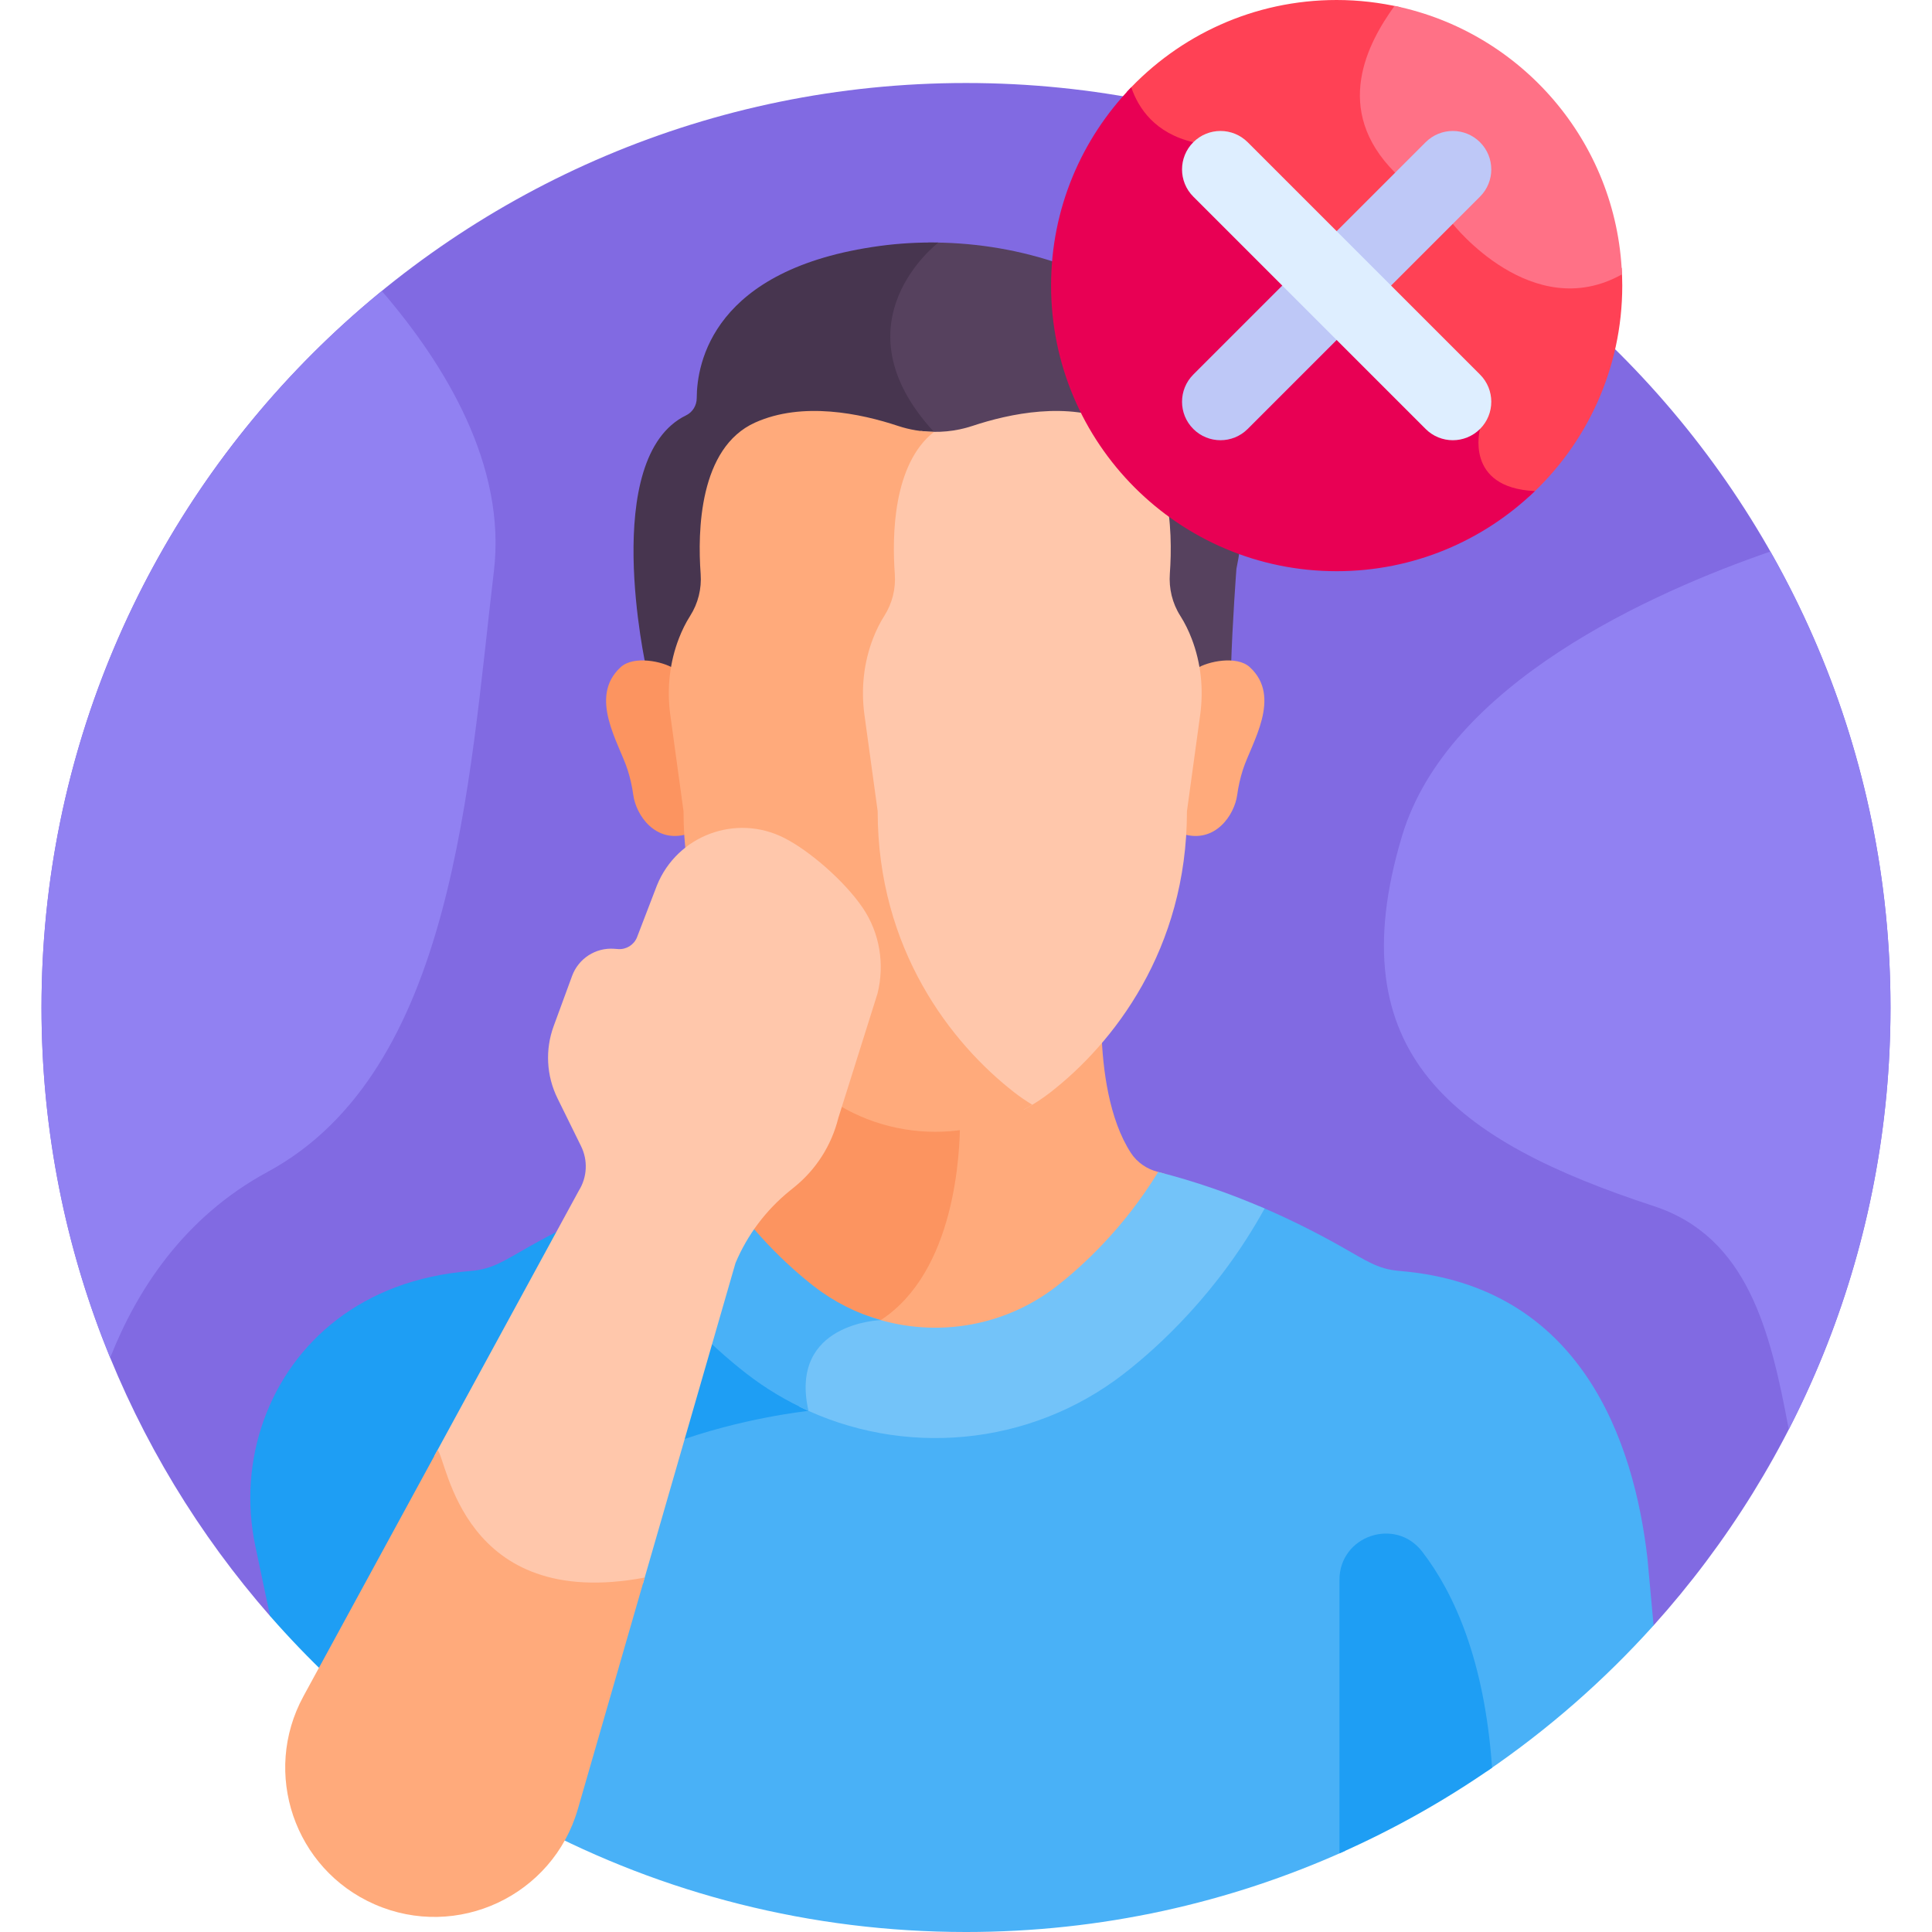 <svg id="Layer_1" enable-background="new 0 0 512 512" height="512" viewBox="0 0 512 512" width="512" xmlns="http://www.w3.org/2000/svg"><g><path d="m438.219 430.758c39.027-43.397 62.783-100.801 62.783-163.76 0-135.311-109.691-245.002-245.002-245.002s-245.002 109.691-245.002 245.002c0 61.762 22.862 118.179 60.575 161.271z" fill="#816ae2"/><path d="m306.839 310.557c-2.912-.738-5.5-2.502-7.139-5.02-5.83-8.961-7.466-22.222-7.799-31.916-4.449 5.183-9.12 9.518-13.582 12.983-7.357 5.714-16.174 9.208-25.408 10.15 0 9.032-1.44 39.162-19.987 51.616-.924.058-3.15.273-5.817.996 17.641 7.31 38.339 4.864 53.856-7.185 6.765-5.253 18.129-15.541 27.593-31.156-.574-.151-1.138-.322-1.717-.468z" fill="#ffaa7b"/><path d="m254.42 296.581c-2.17.288-4.365.442-6.573.442-11.05 0-21.778-3.667-30.472-10.419-4.462-3.465-9.133-7.801-13.582-12.983-.334 9.694-1.969 22.956-7.8 31.916-1.639 2.518-4.227 4.282-7.139 5.02-.578.147-1.142.317-1.717.468 9.465 15.616 20.83 25.903 27.595 31.157 4.587 3.562 9.616 6.269 14.873 8.146 2.244-.438 3.805-.481 3.805-.481 19.711-12.865 21.051-44.169 21.01-53.266z" fill="#fc9460"/><path d="m436.58 412.884c-3.523-30.505-17.282-72.116-65.732-76.077-5.685-.465-8.71-2.67-15.409-6.448-7.175-4.046-14.41-7.619-21.801-10.746-12.124 21.923-27.754 36.136-36.728 43.105-24.607 19.106-57.663 21.811-84.648 8.438.063.483.114.96.202 1.455-4.837.632-19.651 2.891-34.744 8.465-24.553 9.068-38.726 22.765-40.984 39.609-2.784 20.755.831 44.619 4.354 60.984.145.673.292 1.332.438 1.99 34.163 18.093 73.12 28.341 114.472 28.341 35.806 0 69.811-7.693 100.469-21.5v-71.823c0-5.67 3.763-8.972 7.283-10.171 3.515-1.196 8.5-.878 11.954 3.604 10.591 13.75 16.705 33.011 18.266 57.34 16.258-11.103 31.122-24.099 44.247-38.694z" fill="#49b1f7"/><path d="m138.221 420.884c5.333-39.764 76.034-46.979 76.034-46.979-.154-.678-.276-1.333-.381-1.974-5.281-2.471-10.349-5.534-15.089-9.215-8.974-6.968-24.604-21.181-36.729-43.104-7.391 3.128-14.625 6.701-21.801 10.747-6.7 3.778-9.724 5.983-15.409 6.448-14.85 1.214-26.441 5.965-35.477 12.849-18.293 13.936-26.455 37.504-21.716 60.007l3.919 18.607c20.083 22.948 44.388 42.101 71.689 56.28-4.133-18.22-7.869-42.573-5.04-63.666z" fill="#1e9ef4"/><path d="m245.847 64.274.314.196c-3.321 3.042-10.606 10.911-11.612 22.158-.863 9.652 3.126 19.355 11.855 28.841.194.211.371.428.556.643 3.625.103 7.264-.402 10.746-1.56 9.847-3.275 25.289-6.555 37.877-.89 14.816 6.667 13.575 27.062 12.758 38.348-.285 3.924.648 7.86 2.769 11.187 1.252 1.964 2.246 4.047 3.034 6.104.98 2.557 1.677 6.878 2.108 9.561 2.274-1.102 7.205-2.302 9.986-1.909.34-11.799 1.429-26.198 1.429-26.198 11.965-58.598-36.968-86.906-81.82-86.481z" fill="#56415e"/><path d="m233.113 65.182c-44.245 6.029-48.45 31.114-48.47 40.318-.004 1.93-1.073 3.719-2.809 4.563-23.015 11.196-10.606 66.835-10.606 66.835 2.311.154 6.41 1.09 8.214 1.964.442-2.749 1.163-7.136 2.182-9.753.776-1.994 1.746-4.008 2.959-5.911 2.105-3.302 3.063-7.197 2.777-11.092-.827-11.257-2.109-31.759 12.751-38.445 12.588-5.664 28.03-2.384 37.877.89 3.537 1.176 7.235 1.677 10.917 1.553-.441-.558-.9-1.111-1.398-1.652-26.714-29.027 1.185-50.17 1.185-50.17-5.265-.091-10.493.207-15.579.9z" fill="#47354f"/><path d="m331.21 176.806c-3.446-3.158-11.15-1.557-14.118.377.65 4.049.687 8.191.126 12.282l-3.503 25.509c0 2.056-.065 4.074-.184 6.056 8.541 2.576 13.623-5.091 14.337-10.353.308-2.265.811-4.497 1.508-6.676 2.273-7.096 10.468-19.282 1.834-27.195z" fill="#ffaa7b"/><path d="m164.483 176.806c3.446-3.158 11.15-1.557 14.118.377-.65 4.049-.687 8.191-.126 12.282l3.503 25.509c0 2.056.065 4.074.184 6.056-8.54 2.576-13.623-5.091-14.337-10.353-.308-2.265-.81-4.497-1.508-6.676-2.272-7.096-10.468-19.282-1.834-27.195z" fill="#fc9460"/><path d="m315.824 169.302c-.788-2.057-1.782-4.14-3.034-6.104-2.121-3.327-3.054-7.263-2.769-11.187.818-11.287.379-33.361-14.438-40.028-12.588-5.664-28.028-2.384-37.876.89-4.422 1.47-9.097 1.899-13.677 1.336-8.561 9.635-8.723 26.75-8.023 36.28.295 4.015-.693 8.031-2.863 11.435-1.251 1.962-2.251 4.038-3.051 6.094-2.595 6.668-3.352 13.899-2.38 20.979l3.612 26.304c0 37.815 20.186 63.518 37.357 76.853.86.668 1.744 1.298 2.642 1.905 2.444-1.308 4.786-2.822 6.995-4.537 16.656-12.934 36.236-37.866 36.236-74.547l3.502-25.509c.934-6.802.226-13.747-2.233-20.164z" fill="#ffc7ab"/><g><path d="m268.828 289.52c-16.656-12.934-36.236-37.866-36.236-74.547l-3.503-25.514c-.943-6.868-.209-13.882 2.309-20.349.776-1.994 1.746-4.008 2.959-5.911 2.105-3.302 3.063-7.197 2.777-11.092-.744-10.123-.49-29.075 10.374-37.653-3.218-.035-6.432-.554-9.521-1.581-9.847-3.274-25.288-6.554-37.876-.89-14.859 6.686-15.257 28.867-14.43 40.124.286 3.894-.672 7.79-2.777 11.092-1.213 1.903-2.183 3.917-2.959 5.911-2.517 6.467-3.251 13.482-2.309 20.349l3.503 25.514c0 36.681 19.581 61.613 36.236 74.547 8.694 6.751 19.422 10.418 30.472 10.418 9.116 0 18.01-2.502 25.727-7.166-1.638-.989-3.225-2.07-4.746-3.252z" fill="#ffaa7b"/></g><path d="m306.928 310.581c-9.281 15.174-20.35 25.183-26.961 30.318-14.419 11.195-33.419 13.823-50.002 7.831-3.93.678-10.353 2.555-14.39 7.749-3.232 4.157-4.277 9.579-3.112 16.132-.221.029-.469.062-.731.098 27.462 13.518 61.082 10.775 86.174-8.708 9.121-7.083 24.97-21.503 37.236-43.741-9.099-3.94-18.428-7.193-28.214-9.679z" fill="#73c3f9"/><path d="m215.728 340.899c-6.612-5.134-17.68-15.144-26.962-30.318-9.786 2.486-19.115 5.739-28.214 9.679 12.267 22.238 28.115 36.658 37.236 43.74 5.152 4.001 10.687 7.289 16.464 9.89-5.285-23.395 19.157-24.043 19.157-24.043-6.282-1.789-12.297-4.767-17.681-8.948z" fill="#49b1f7"/><path d="m469.165 146.161c-31.374 10.831-85.478 34.944-97.611 75.383-17.333 57.771 13.993 80.811 66.665 98.068 24.942 8.172 30.96 33.056 35.819 59.185 17.226-33.52 26.964-71.519 26.964-111.799 0-43.943-11.579-85.178-31.837-120.837z" fill="#9181f2"/><path d="m130.888 151.373c3.329-27.931-12.76-54.575-29.707-74.256-55.036 44.927-90.183 113.296-90.183 189.881 0 32.854 6.47 64.194 18.202 92.822 7.01-17.807 19.483-37.237 41.687-49.239 49.617-26.819 53.334-103.267 60.001-159.208z" fill="#9181f2"/><g><path d="m414.505 74.864c-15.889-.942-28.18-16.324-28.302-16.48l-15.397-13.691c-16.317-16.317-6.647-33.238.382-42.762-5.456-1.249-11.127-1.931-16.96-1.931-21.977 0-41.757 9.375-55.583 24.334 2.168 5.806 6.904 12.403 17.239 14.848 17.29 4.09 69.257 68.141 74.687 74.884-.407 2.154-1.064 8.213 3.165 12.715 2.576 2.742 6.443 4.33 11.54 4.781 15.14-13.839 24.64-33.746 24.64-55.875 0-1.583-.065-3.151-.16-4.71-4.897 2.883-10 4.19-15.251 3.887z" fill="#ff4155"/><path d="m429.839 72.708c-1.365-35.209-26.764-64.25-60.265-71.149-7.032 9.731-16.647 27.418.15 44.215l15.277 13.556s20.986 26.71 44.838 13.378z" fill="#ff7186"/><path d="m392.221 113.678s-57.101-71.517-75.985-75.985c-10.142-2.4-14.541-8.981-16.444-14.562-13.147 13.615-21.249 32.133-21.249 52.555 0 41.801 33.886 75.687 75.686 75.687 20.414 0 38.927-8.097 52.541-21.236-18.817-.855-14.549-16.459-14.549-16.459z" fill="#e80054"/><g><path d="m323.444 116.664c-2.609 0-5.217-.995-7.208-2.986-3.981-3.981-3.981-10.436 0-14.417l61.568-61.568c3.981-3.98 10.435-3.978 14.416 0 3.981 3.981 3.98 10.436-.001 14.417l-61.568 61.568c-1.989 1.99-4.598 2.986-7.207 2.986z" fill="#bec8f7"/></g><g><path d="m385.012 116.664c-2.609 0-5.218-.995-7.208-2.986l-61.568-61.568c-3.981-3.981-3.982-10.436 0-14.417 3.981-3.98 10.436-3.98 14.416 0l61.568 61.568c3.981 3.981 3.982 10.436.001 14.417-1.991 1.99-4.6 2.986-7.209 2.986z" fill="#deeeff"/></g></g><path d="m228.615 240.563c-4.749-6.977-13.942-15.019-20.77-18.492-12.769-6.495-28.359-.715-33.746 12.559l-5.29 13.77c-.818 2.015-2.841 3.272-5.01 3.114l-1.046-.077c-4.902-.359-9.448 2.574-11.142 7.188l-4.884 13.306c-2.293 6.247-1.928 13.162 1.012 19.132l6.25 12.694c1.853 3.764 1.628 8.217-.593 11.775l-38.283 70.286c.249.614.573 1.591.875 2.505 3.282 9.954 12.787 38.755 54.396 31.359l24.528-84.964c3.138-7.448 8.061-14.009 14.334-19.104l1.32-1.072c5.727-4.65 9.789-11.034 11.577-18.191l10.402-33.04c1.947-7.796.592-16.104-3.93-22.748z" fill="#ffc7ab"/><path d="m115.96 384.264-35.547 65.263c-11.078 20.339-2.386 45.801 18.816 55.121 21.904 9.628 47.274-2.247 53.911-25.236l17.707-61.335c-48.437 9.062-52.308-31.233-54.887-33.813z" fill="#ffaa7b"/><path d="m354.969 491.16c14.245-6.3 27.782-13.905 40.447-22.687-1.997-28.555-10.09-46.332-18.521-57.277-7.125-9.249-21.925-4.194-21.925 7.481v72.483z" fill="#1e9ef4"/></g></svg>